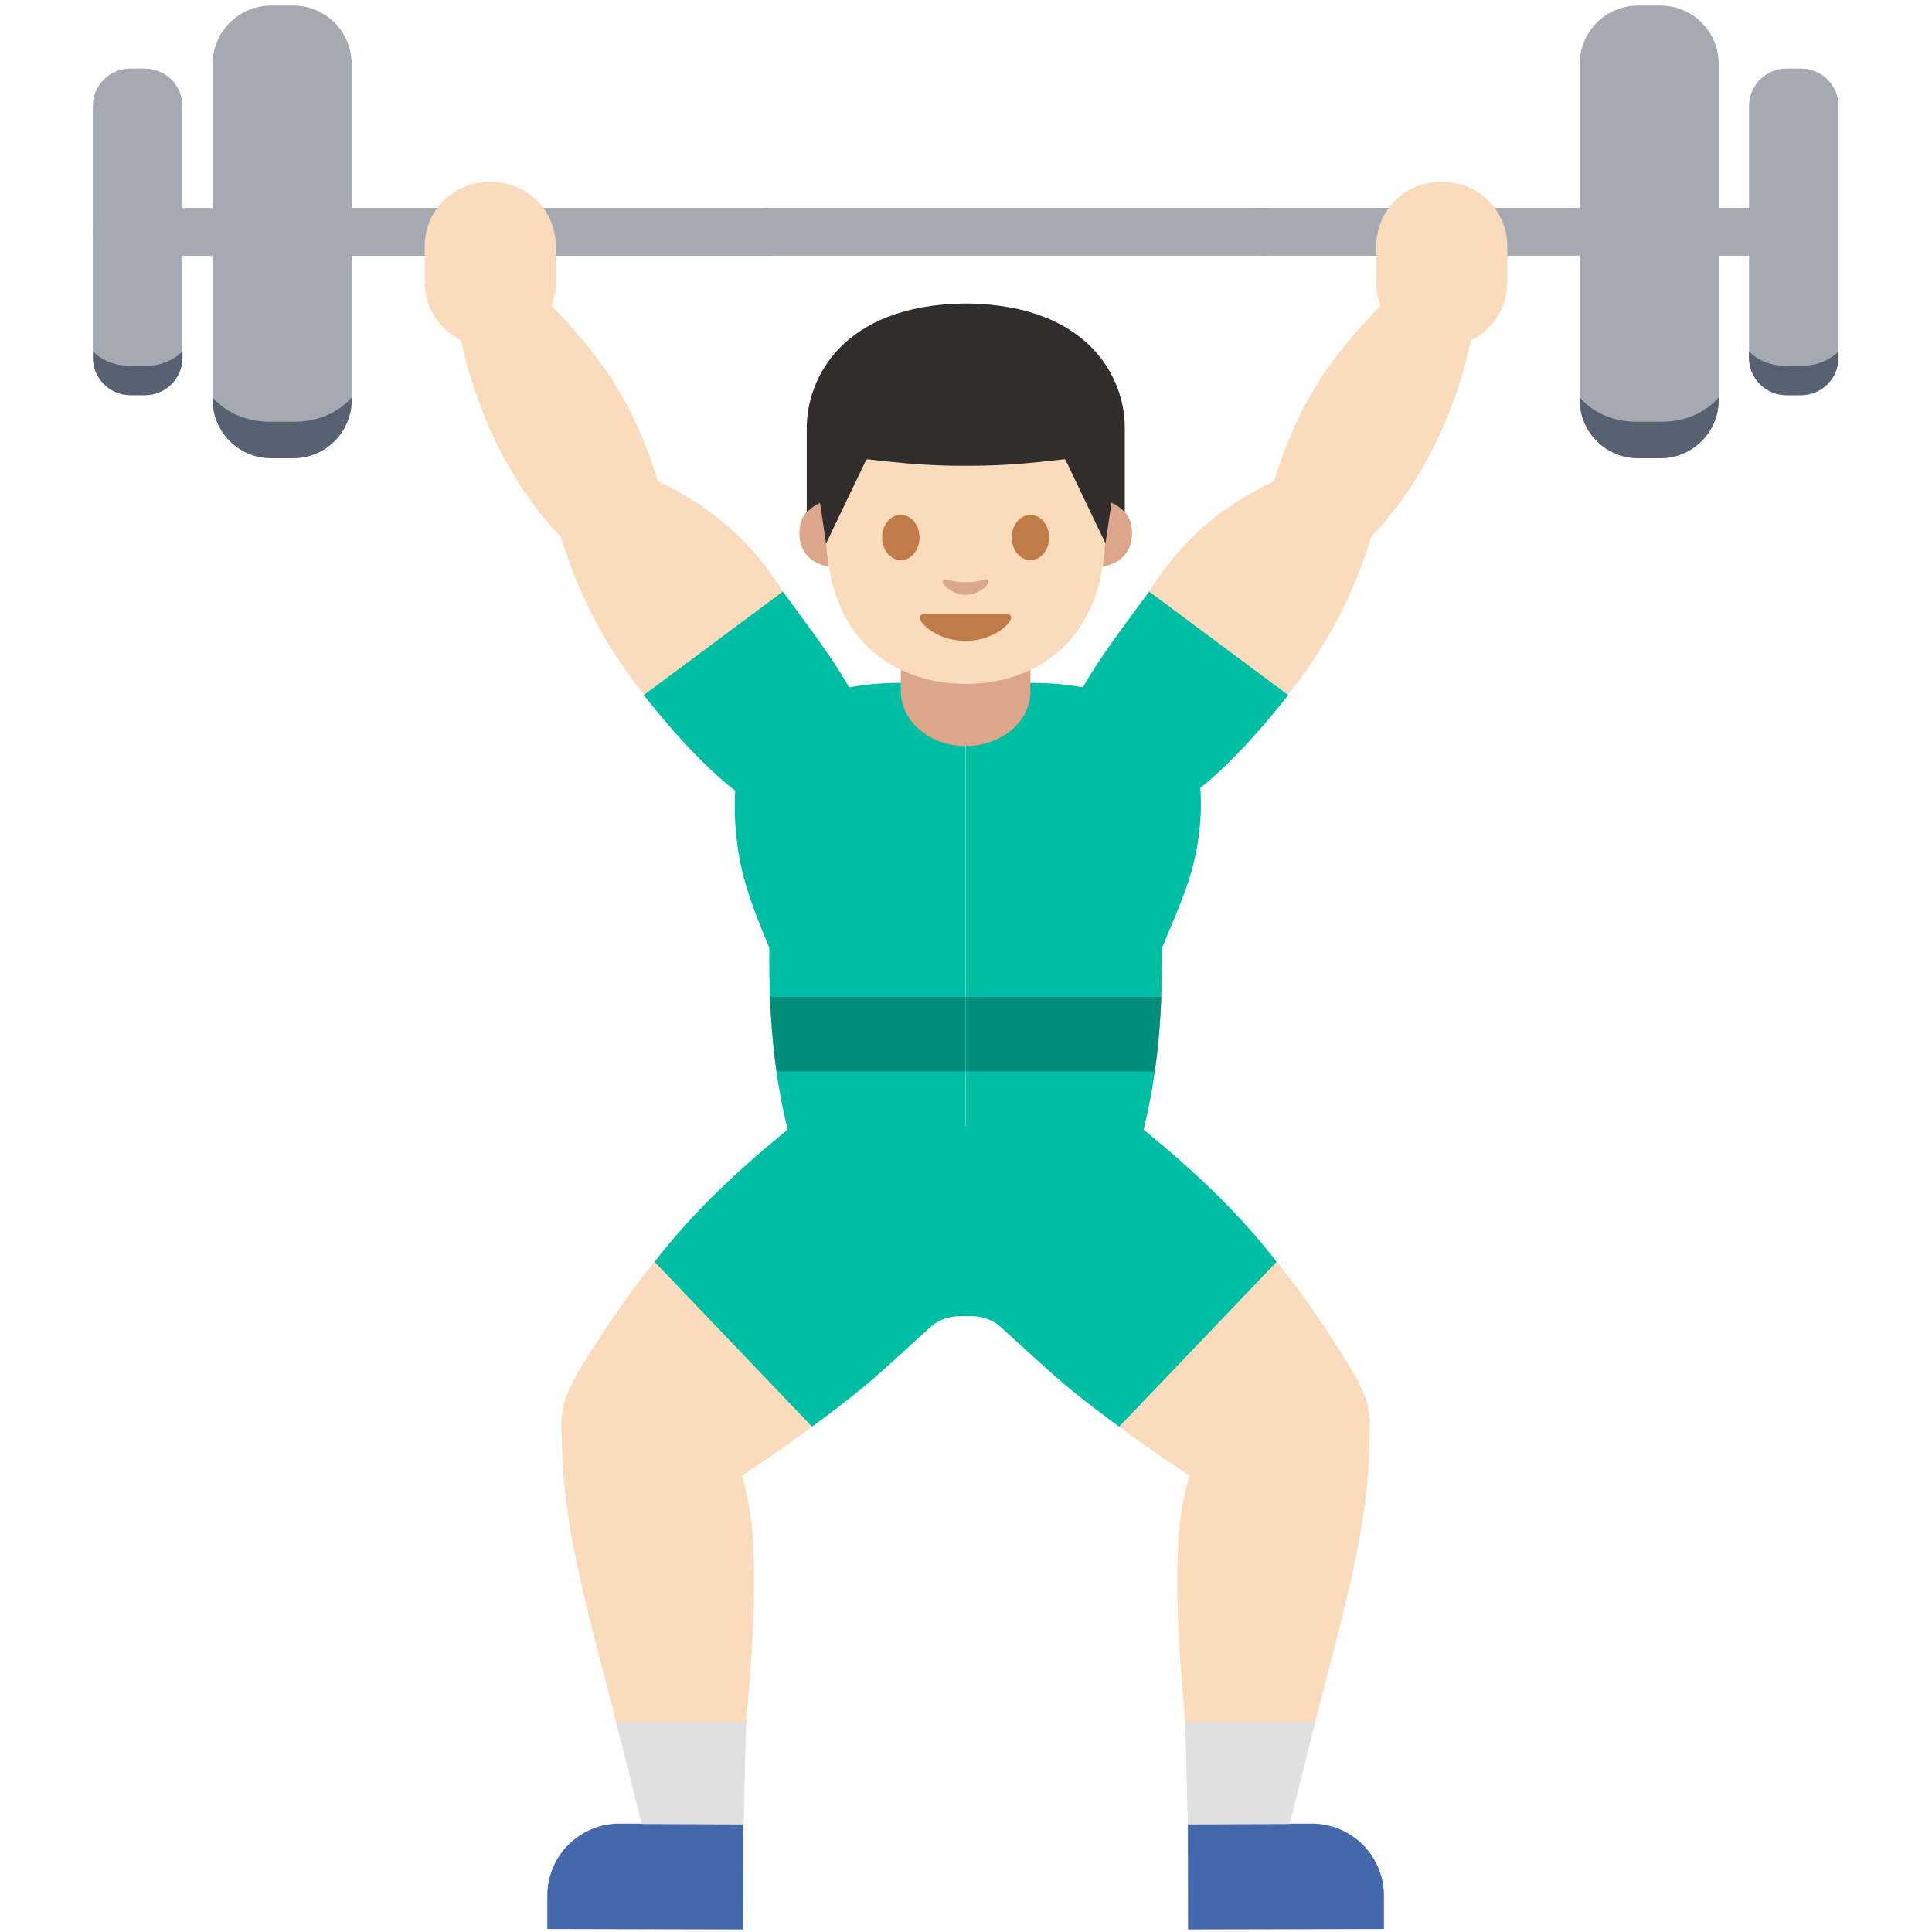 <svg xmlns="http://www.w3.org/2000/svg" viewBox="0 0 128 128"><g fill="#a6a9b2"><path d="M7.74 13.77c-.88 0-1.59.71-1.59 1.59 0 .88.71 1.59 1.59 1.59h43.49v-3.17H7.74zM120.22 13.77H83.37v3.17h36.85c.88 0 1.59-.71 1.59-1.59-.01-.87-.72-1.58-1.59-1.58z"/><path d="M104.66 4.24c0-2.14 1.73-3.87 3.87-3.87H110c2.14 0 3.87 1.73 3.87 3.87v22.25c0 2.14-1.73 3.87-3.87 3.87h-1.47c-2.14 0-3.87-1.73-3.87-3.87V4.24zM115.88 7.03c0-1.38 1.11-2.49 2.49-2.49h.95c1.38 0 2.49 1.11 2.49 2.49V23.7c0 1.38-1.11 2.49-2.49 2.49h-.95c-1.38 0-2.49-1.11-2.49-2.49V7.03zM23.3 26.48c0 2.14-1.73 3.87-3.87 3.87h-1.47c-2.14 0-3.87-1.73-3.87-3.87V4.24c0-2.14 1.73-3.87 3.87-3.87h1.47c2.14 0 3.87 1.73 3.87 3.87v22.24zM12.08 23.69c0 1.38-1.11 2.49-2.49 2.49h-.95c-1.38 0-2.49-1.11-2.49-2.49V7.03c0-1.38 1.11-2.49 2.49-2.49h.95c1.38 0 2.49 1.11 2.49 2.49v16.66zM50.57 13.77h33.45v3.17H50.57z"/></g><g fill="#566172"><path d="M19.57 27.94h-1.75c-1.54 0-2.89-.64-3.73-1.61v.16c0 2.14 1.73 3.87 3.87 3.87h1.47c2.14 0 3.87-1.73 3.87-3.87v-.16c-.84.97-2.2 1.61-3.73 1.61zM8.54 24.23c-.97 0-1.82-.37-2.38-.95v.41c0 1.38 1.11 2.49 2.49 2.49h.95c1.38 0 2.49-1.11 2.49-2.49v-.41c-.56.57-1.41.95-2.38.95H8.54z"/></g><g fill="#566172"><path d="M108.39 27.94h1.75c1.54 0 2.89-.64 3.73-1.61v.16c0 2.14-1.73 3.87-3.87 3.87h-1.47c-2.14 0-3.87-1.73-3.87-3.87v-.16c.83.97 2.19 1.61 3.73 1.61zM119.42 24.23c.97 0 1.82-.37 2.38-.95v.41c0 1.38-1.11 2.49-2.49 2.49h-.95c-1.38 0-2.49-1.11-2.49-2.49v-.41c.56.57 1.41.95 2.38.95h1.17z"/></g><g><path d="M49.24 127.83l-12.98-.03v-2.22a4.776 4.776 0 0 1 4.78-4.76l8.21.02-.01 6.99z" fill="#4568ad"/><path d="M45.67 99.96l-7.75-8.38s3.32-5.93 7.53-10.39c4.19-4.44 9.89-7.65 9.89-7.65l8.56 9.19s-3.33 6.13-7.57 9.77-10.66 7.46-10.66 7.46z" fill="#fadcbc"/><circle cx="42.75" cy="94.41" r="5.56" fill="#fadcbc"/><path d="M63.41 73.99a7.249 7.249 0 0 0-10.25.07c-3.92 3.11-7.12 6.08-9.79 9.54L53.8 94.52s2.45-1.75 4.36-3.44c1.11-.98 2.86-2.59 3.5-3.17.83-.75 1.87-.72 2.33-.72l1.17-10.35a6.901 6.901 0 0 0-1.75-2.85z" fill="#00bea4"/><path d="M49.26 120.86l-6.73-.02c-3.1-12.78-5.33-18.77-5.31-25.98l11.03.49s1.3 2.46 1.6 6.21c.4 5.08-.39 11.78-.41 12.53-.14 3.89-.18 6.77-.18 6.77z" fill="#fadcbc"/><path fill="#e0e0e0" d="M49.42 114.09h-8.6l1.7 6.75 6.74.02z"/><g><path d="M78.71 127.83l12.98-.03v-2.22a4.776 4.776 0 0 0-4.78-4.76l-8.21.02.01 6.99z" fill="#4568ad"/><path d="M82.28 99.96l7.75-8.38s-3.32-5.93-7.53-10.39c-4.19-4.44-9.89-7.65-9.89-7.65l-8.56 9.19s3.33 6.13 7.57 9.77 10.66 7.46 10.66 7.46z" fill="#fadcbc"/><circle cx="85.2" cy="94.41" r="5.56" fill="#fadcbc"/><path d="M64.54 73.99a7.249 7.249 0 0 1 10.25.07c3.92 3.11 7.12 6.08 9.79 9.54L74.15 94.52s-2.45-1.75-4.36-3.44c-1.11-.98-2.86-2.59-3.5-3.17-.83-.75-1.87-.72-2.33-.72l-1.17-10.35c.35-1.06.93-2.04 1.75-2.85z" fill="#00bea4"/><path d="M78.7 120.86l6.73-.02c3.1-12.78 5.33-18.77 5.31-25.98l-11.03.49s-1.3 2.46-1.6 6.21c-.4 5.08.39 11.78.41 12.53.14 3.89.18 6.77.18 6.77z" fill="#fadcbc"/><path fill="#e0e0e0" d="M78.53 114.09h8.6l-1.7 6.75-6.73.02z"/></g><g><path d="M59.64 45.24c-7.01 0-10.96 3.47-10.96 7.83-.05 4.23 1.08 6.75 2.29 9.74-.04 4.38.27 9.7 1.99 14.61h11.01V45.24h-4.33z" fill="#00bea4"/><path d="M51.02 66.04c.06 1.69.2 3.34.43 4.95h12.53v-4.95H51.02z" opacity=".7" fill="#00796b"/><g><path d="M68.32 45.24c7.01 0 11.24 3.39 11.24 7.76.05 4.23-1.37 6.82-2.58 9.82.04 4.38-.27 9.7-1.99 14.61H63.98V45.24h4.34z" fill="#00bea4"/><path d="M76.94 66.04c-.06 1.69-.2 3.34-.43 4.95H63.99v-4.95h12.95z" opacity=".7" fill="#00796b"/></g></g><g><ellipse transform="rotate(-30.265 40.295 33.587)" cx="40.3" cy="33.59" rx="3.71" ry="3.71" fill="#fadcbc"/><path d="M35.54 19.27l-5.16 2.5c1.06 5.38 3.34 10.2 6.76 13.78l6.44-3.67c-1.72-5.66-4.17-8.82-8.04-12.61zM37.15 35.55l6.44-3.67c6.21 2.96 9.35 7.54 11.97 15.84l-6.55 4.5c-5.63-4.48-9.73-9.64-11.86-16.67z" fill="#fadcbc"/><path d="M32.38 12.06h.21c2.34 0 4.23 1.9 4.23 4.24v2.42c0 2.34-1.9 4.23-4.24 4.23h-.21c-2.34 0-4.23-1.9-4.23-4.24v-2.42a4.24 4.24 0 0 1 4.24-4.23zM48.84 51.59a3.97 3.97 0 0 1 1.67-5.36c2.99-1.57 4.51.05 5.36 1.67a3.97 3.97 0 0 1-7.03 3.69z" fill="#fadcbc"/><path d="M55.16 53.13c2.14-1.57 2.99-4.08 1.8-6.33-1.56-2.96-2.92-4.62-5.09-7.61l-9.22 6.86c1.92 2.46 4.91 5.78 7.1 7.03 1.97 1.33 3.27 1.62 5.41.05z" fill="#00bea4"/><g><ellipse transform="rotate(-59.735 87.705 33.587)" cx="87.7" cy="33.59" rx="3.71" ry="3.71" fill="#fadcbc"/><path d="M92.46 19.27l5.16 2.5c-1.06 5.38-3.34 10.2-6.76 13.78l-6.44-3.67c1.72-5.66 4.17-8.82 8.04-12.61zM90.85 35.55l-6.44-3.67c-6.21 2.96-9.35 7.54-11.97 15.84l6.55 4.5c5.63-4.48 9.73-9.64 11.86-16.67z" fill="#fadcbc"/><path d="M95.62 12.06h-.21c-2.34 0-4.23 1.9-4.23 4.24v2.42c0 2.34 1.9 4.23 4.24 4.23h.21c2.34 0 4.23-1.9 4.23-4.24v-2.42a4.24 4.24 0 0 0-4.24-4.23zM79.16 51.59a3.97 3.97 0 0 0-1.67-5.36c-2.99-1.57-4.51.05-5.36 1.67a3.97 3.97 0 0 0 7.03 3.69z" fill="#fadcbc"/><path d="M72.84 53.13c-2.14-1.57-2.99-4.08-1.8-6.33 1.56-2.96 2.92-4.62 5.09-7.61l9.22 6.86c-1.92 2.46-4.91 5.78-7.1 7.03-1.97 1.33-3.27 1.62-5.41.05z" fill="#00bea4"/></g></g><g><path d="M63.98 49.43c-2.37 0-4.3-1.63-4.3-3.64v-3.11h8.59v3.11c0 2.01-1.92 3.64-4.29 3.64z" fill="#dba689"/><g fill="#dba689"><path d="M73.29 33.19s1.71.3 1.71 2.13c0 1.62-1.25 2.26-2.49 2.26v-4.39h.78zM54.67 33.19s-1.71.3-1.71 2.13c0 1.62 1.25 2.26 2.49 2.26v-4.39h-.78z"/></g><path d="M63.98 21.15c-7.36 0-9.28 5.7-9.28 13.71 0 8.31 5.34 10.45 9.28 10.45 3.88 0 9.28-2.09 9.28-10.45 0-8-1.93-13.71-9.28-13.71z" fill="#fadcbc"/><path d="M60.92 35.61c0 .83-.55 1.5-1.24 1.5-.68 0-1.24-.67-1.24-1.5s.56-1.5 1.24-1.5c.69 0 1.24.67 1.24 1.5M67.03 35.61c0 .83.55 1.5 1.24 1.5.68 0 1.24-.67 1.24-1.5s-.56-1.5-1.24-1.5c-.68 0-1.24.67-1.24 1.5M66.66 40.67h-2.69-2.69c-.31 0-.44.21-.24.52.29.43 1.34 1.27 2.92 1.27s2.64-.83 2.92-1.27c.22-.31.09-.52-.22-.52z" fill="#c17b47"/><path d="M65.28 38.39c-.46.13-.93.19-1.3.19s-.84-.06-1.3-.19c-.2-.06-.27.13-.2.25.15.26.73.77 1.5.77s1.35-.51 1.5-.77c.07-.12-.01-.31-.2-.25z" fill="#dba689"/><path d="M64.2 20.11h-.42c-7.94.15-10.33 4.93-10.33 8.24v5.58s.13-.13.36-.31c.25-.19.52-.3.52-.3l.4 2.69 2.65-5.53c.02-.03.05-.05.09-.05l1.57.17c1.58.17 3.16.26 4.74.26h.42c1.58 0 3.17-.09 4.74-.26l1.57-.17c.04 0 .07.02.09.05L73.24 36l.4-2.69s.28.11.52.3c.23.18.36.31.36.31v-5.58c.01-3.3-2.38-8.08-10.32-8.23z" fill="#312d2d"/></g></g></svg>
